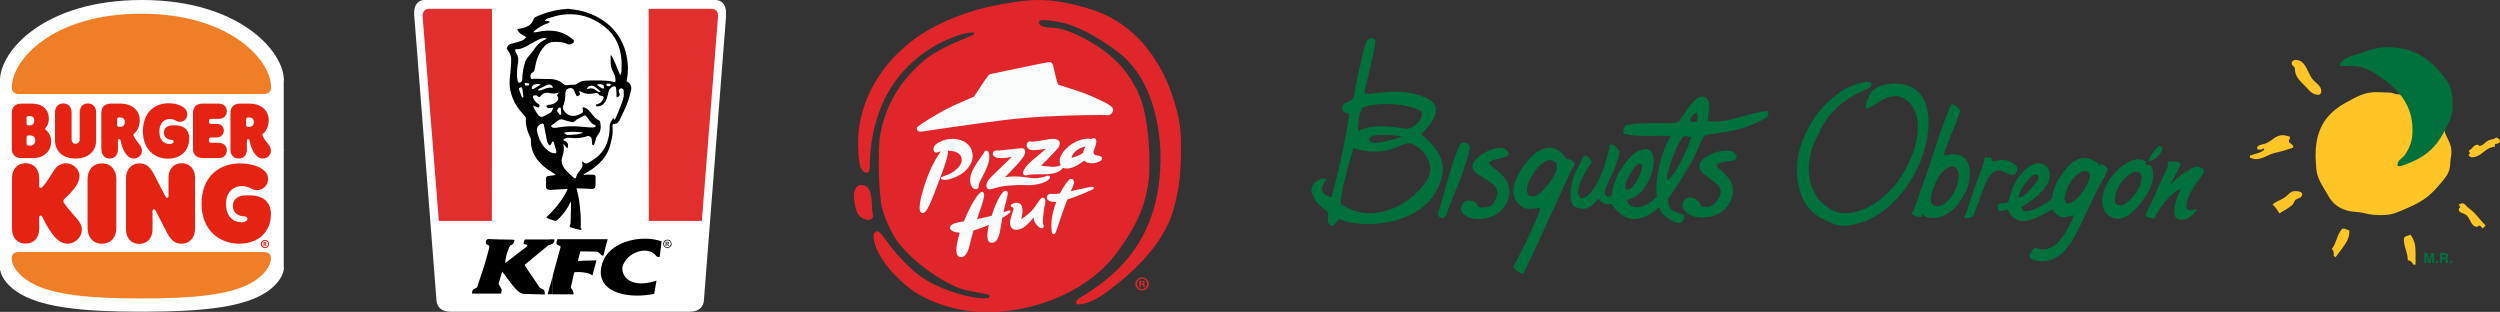 <svg width="978" height="122" viewBox="0 0 978 122" fill="none" xmlns="http://www.w3.org/2000/svg">
<rect x="0" y="0" width="978" height="122" fill="#333333" stroke="none"/>
<g clip-path="url(#clip0_416_798)">
<path d="M111 104.325V59.122C111 58.998 111.062 58.937 111.062 58.814C111.062 58.629 111.062 58.444 111 58.321V31.963C111 31.778 111.062 31.593 111.062 31.408C111.062 20.077 93.562 0 55.531 0C17.129 0 0 20.077 0 31.408V42.37V58.013V105.803H0.124C0.618 108.759 3.401 112.454 8.41 115.226C17.686 120.46 33.578 121.938 55.531 121.938C77.484 121.938 93.376 120.46 102.652 115.226C107.661 112.454 110.382 108.698 110.938 105.803H111V105.434C111 105.249 111.062 105.003 111.062 104.818C111 104.695 111 104.51 111 104.325Z" fill="white"/>
<path d="M103.023 66.45C101.044 64.972 98.014 63.925 93.809 63.925C86.203 63.925 78.844 68.667 78.844 79.753C78.844 90.345 86.203 95.334 93.5 95.334C101.168 95.334 105.991 90.653 105.991 83.756C105.991 79.383 103.27 76.427 97.767 76.427H96.159C93.314 76.427 91.088 77.782 91.088 80.676C91.088 83.325 93.5 84.618 95.293 84.618C96.159 84.618 96.777 84.864 96.777 85.542C96.777 86.404 95.726 86.958 94.613 86.958C90.964 86.958 88.429 84.433 88.429 79.814C88.429 74.641 91.83 72.793 94.489 72.793C97.705 72.793 98.261 74.395 100.487 74.395C103.085 74.395 104.878 72.301 104.878 70.145C104.878 68.483 104.136 67.251 103.023 66.45Z" fill="#E42313"/>
<path d="M59.674 82.709V89.73C59.674 92.87 57.881 95.395 54.48 95.395C51.078 95.395 49.285 92.87 49.285 89.73V69.714C49.285 66.512 51.202 63.925 54.603 63.925C56.644 63.925 58.437 64.726 60.169 68.052L64.683 76.797C64.93 77.228 65.116 77.412 65.363 77.412C65.734 77.412 65.92 77.166 65.92 76.55V69.53C65.92 66.389 67.713 63.864 71.114 63.864C74.453 63.864 76.309 66.389 76.309 69.53V89.545C76.309 92.747 74.392 95.334 70.99 95.334C69.012 95.334 67.156 94.533 65.425 91.207L60.911 82.463C60.663 82.031 60.478 81.847 60.231 81.847C59.859 81.847 59.674 82.093 59.674 82.709Z" fill="#E42313"/>
<path d="M15.336 89.606V84.987C15.336 84.618 15.521 84.31 15.893 84.31C16.387 84.31 16.573 84.803 16.696 85.111C17.438 86.897 19.603 90.715 21.643 92.932C23.004 94.41 24.674 95.334 26.467 95.334C29.497 95.334 32.032 92.686 32.032 89.914C32.032 88.19 31.29 86.897 29.868 85.295C28.075 83.325 25.91 80.738 25.106 79.506C24.797 79.075 24.797 78.767 24.797 78.644C24.797 78.275 24.983 78.028 25.354 77.659C26.281 76.797 28.508 74.703 29.744 72.794C30.672 71.316 31.105 70.022 31.105 68.914C31.105 66.081 28.508 63.864 25.725 63.864C23.931 63.864 22.262 64.849 21.087 66.697C19.541 69.16 17.748 71.993 16.573 73.163C16.264 73.471 16.14 73.533 15.893 73.533C15.521 73.533 15.336 73.286 15.336 72.855V69.591C15.336 66.389 13.419 63.864 10.018 63.864C6.555 63.864 4.7 66.45 4.7 69.591V89.545C4.7 92.747 6.555 95.272 10.018 95.272C13.419 95.334 15.336 92.747 15.336 89.606Z" fill="#E42313"/>
<path d="M103.27 98.598C105.187 98.598 105.991 99.521 105.991 101.123C105.991 103.894 103.394 107.774 98.323 110.668C89.851 115.41 75.381 116.765 55.283 116.765C35.186 116.765 20.716 115.41 12.244 110.668C7.173 107.835 4.576 103.956 4.576 101.123C4.576 99.521 5.442 98.598 7.297 98.598H103.27Z" fill="#F07E26"/>
<path d="M103.27 36.766H7.359C5.442 36.766 4.638 35.781 4.638 34.056C4.638 23.71 20.283 5.358 55.345 5.358C90.037 5.358 106.053 23.649 106.053 34.056C106.053 35.781 105.187 36.766 103.27 36.766Z" fill="#F07E26"/>
<path d="M97.086 49.638C96.53 49.638 96.282 49.33 96.282 48.899V46.682C96.282 46.251 96.53 45.943 97.086 45.943H97.519C98.88 45.943 99.313 46.928 99.313 47.728C99.313 48.529 98.88 49.638 97.519 49.638H97.086ZM71.98 42.124C70.62 41.139 68.703 40.4 65.858 40.4C60.787 40.4 55.902 43.725 55.902 51.362C55.902 58.691 60.787 62.078 65.672 62.078C70.805 62.078 74.021 58.814 74.021 54.133C74.021 51.116 72.227 49.022 68.579 49.022H67.528C65.611 49.022 64.126 49.946 64.126 51.978C64.126 53.764 65.734 54.688 66.909 54.688C67.528 54.688 67.899 54.872 67.899 55.365C67.899 55.919 67.218 56.35 66.415 56.35C64.003 56.35 62.333 54.626 62.333 51.424C62.333 47.852 64.621 46.558 66.353 46.558C68.517 46.558 68.888 47.667 70.372 47.667C72.104 47.667 73.279 46.251 73.279 44.772C73.217 43.541 72.722 42.679 71.98 42.124ZM84.781 53.764H82.554C81.998 53.764 81.751 54.072 81.751 54.503V55.119C81.751 55.55 81.998 55.858 82.554 55.858H85.461C87.254 55.858 88.738 56.905 88.738 58.814C88.738 60.785 87.316 61.831 85.461 61.831H79.339C76.742 61.831 75.505 60.353 75.505 58.321V44.033C75.505 42.001 76.742 40.523 79.339 40.523H85.461C87.254 40.523 88.738 41.57 88.738 43.479C88.738 45.45 87.316 46.497 85.461 46.497H82.554C81.998 46.497 81.751 46.805 81.751 47.236V47.728C81.751 48.16 81.998 48.468 82.554 48.468H84.781C86.326 48.468 87.563 49.391 87.563 51.054C87.563 52.717 86.326 53.764 84.781 53.764ZM90.16 58.506C90.16 60.477 91.274 62.016 93.376 62.016C95.479 62.016 96.592 60.477 96.592 58.506V55.057C96.592 54.626 96.777 54.441 97.086 54.441C97.457 54.441 97.581 54.688 97.643 55.057C97.952 56.72 98.694 58.937 99.622 60.107C100.735 61.585 101.786 62.016 102.837 62.016C104.507 62.016 105.991 60.661 105.991 59.06C105.991 57.952 105.558 57.151 104.94 56.412C103.827 54.996 103.147 54.133 102.714 52.963C102.59 52.717 102.652 52.471 102.961 52.224C103.95 51.424 105.125 49.699 105.125 46.989C105.125 42.863 101.724 40.523 97.581 40.523H93.995C91.397 40.523 90.16 42.001 90.16 44.033V58.506ZM39.7 58.506C39.7 60.477 40.813 62.016 42.916 62.016C45.018 62.016 46.132 60.477 46.132 58.506V55.057C46.132 54.626 46.317 54.441 46.626 54.441C46.997 54.441 47.121 54.688 47.183 55.057C47.492 56.72 48.234 58.937 49.162 60.107C50.275 61.585 51.326 62.016 52.377 62.016C54.047 62.016 55.531 60.661 55.531 59.06C55.531 57.952 55.098 57.151 54.48 56.412C53.552 55.18 52.686 54.133 52.254 52.963C52.13 52.717 52.192 52.471 52.501 52.224C53.49 51.424 54.665 49.699 54.665 46.989C54.665 42.863 51.264 40.523 47.121 40.523H43.472C40.875 40.523 39.639 42.001 39.639 44.033V58.506H39.7ZM46.626 49.638C46.07 49.638 45.822 49.33 45.822 48.899V46.682C45.822 46.251 46.07 45.943 46.626 45.943H47.059C48.419 45.943 48.852 46.928 48.852 47.728C48.852 48.529 48.419 49.638 47.059 49.638H46.626ZM11.193 52.963H11.749C13.295 52.963 13.79 54.01 13.79 54.934C13.79 55.796 13.357 56.966 11.749 56.966H11.193C10.636 56.966 10.389 56.658 10.389 56.227V53.702C10.389 53.271 10.636 52.963 11.193 52.963ZM11.193 49.083C10.636 49.083 10.389 48.776 10.389 48.344V46.127C10.389 45.696 10.636 45.388 11.193 45.388H11.626C13.048 45.388 13.419 46.374 13.419 47.174C13.419 47.975 12.986 49.083 11.626 49.083H11.193ZM8.472 61.831H13.048C17.377 61.831 20.036 58.937 20.036 55.365C20.036 52.471 18.304 51.177 17.933 50.808C17.748 50.685 17.624 50.561 17.624 50.438C17.624 50.254 17.748 50.192 17.871 50.007C18.49 49.268 19.108 48.16 19.108 46.497C19.108 42.617 16.449 40.523 12.368 40.523H8.472C5.875 40.523 4.638 42.001 4.638 44.033V58.321C4.638 60.353 5.875 61.831 8.472 61.831ZM29.559 62.016C24.303 62.016 21.52 58.875 21.52 54.934V43.972C21.52 42.001 22.633 40.462 24.735 40.462C26.838 40.462 28.013 42.001 28.013 43.972V54.565C28.013 55.365 28.384 56.227 29.559 56.227C30.734 56.227 31.167 55.303 31.167 54.565V43.972C31.167 42.001 32.28 40.462 34.382 40.462C36.485 40.462 37.598 42.001 37.598 43.972V54.872C37.66 58.875 34.815 62.016 29.559 62.016Z" fill="#E42313"/>
<path d="M45.513 70.022C45.513 66.635 43.534 63.925 39.886 63.925C36.237 63.925 34.258 66.635 34.258 70.022V89.237C34.258 92.624 36.237 95.334 39.886 95.334C43.534 95.334 45.513 92.624 45.513 89.237V70.022Z" fill="#E42313"/>
<path d="M105.249 95.457C105.249 96.381 104.569 97.058 103.641 97.058C102.714 97.058 102.033 96.381 102.033 95.457C102.033 94.533 102.714 93.856 103.641 93.856C104.569 93.856 105.249 94.533 105.249 95.457ZM104.878 95.457C104.878 94.779 104.383 94.225 103.703 94.225C103.023 94.225 102.528 94.779 102.528 95.457C102.528 96.134 103.023 96.689 103.703 96.689C104.321 96.689 104.878 96.134 104.878 95.457ZM104.26 96.134C104.321 96.196 104.26 96.257 104.198 96.257H104.074C104.012 96.257 103.95 96.257 103.889 96.196C103.827 96.011 103.703 95.826 103.641 95.642H103.456V96.196C103.456 96.257 103.394 96.319 103.332 96.319H103.208C103.147 96.319 103.085 96.257 103.085 96.196V94.779C103.085 94.718 103.147 94.656 103.208 94.656H103.703C104.012 94.656 104.26 94.841 104.26 95.149C104.26 95.395 104.136 95.519 104.012 95.58C104.012 95.765 104.136 95.95 104.26 96.134ZM103.456 95.334H103.703C103.827 95.334 103.95 95.272 103.95 95.149C103.95 95.026 103.889 94.964 103.703 94.964H103.456V95.334Z" fill="#E42313"/>
</g>
<g clip-path="url(#clip1_416_798)">
<path d="M279.679 2.89995e-05H227.093H218.907H166.321C166.321 2.89995e-05 161.545 -0.51 162.057 6.117L170.755 117.526C170.755 117.526 170.698 121.943 176.326 121.943H219.93H226.184H269.788C275.359 121.943 275.359 117.526 275.359 117.526L284.057 6.117C284.455 -0.453 279.679 2.89995e-05 279.679 2.89995e-05Z" fill="white"/>
<path d="M192.415 86.431H171.665L165.354 6.74C165.013 3.512 167.628 3.455 167.628 3.455H192.472" fill="#E12F2E"/>
<path d="M253.813 86.431H274.563L280.873 6.74C281.214 3.512 278.599 3.455 278.599 3.455H253.756" fill="#E12F2E"/>
<path fill-rule="evenodd" clip-rule="evenodd" d="M227.321 89.886C227.15 89.886 226.923 89.886 226.752 89.886C226.752 89.886 226.752 89.886 226.695 89.886C225.558 89.659 224.478 89.32 223.398 88.98C223.284 88.923 223.171 88.866 223.057 88.81C222.886 88.697 222.829 88.527 222.886 88.357C222.886 88.243 222.943 88.13 223 88.073C223.057 87.903 223.171 87.734 223.171 87.507C223.227 87.281 223.227 87.054 223.227 86.827C223.227 86.034 223.284 85.242 223.284 84.449C223.341 82.806 223.341 81.107 223.398 79.464C223.398 79.294 223.341 79.124 223.284 78.955C223.171 79.068 223.057 79.181 223 79.351C222.488 80.597 221.806 81.673 221.01 82.749C220.157 83.882 219.248 84.902 218.225 85.921C218.168 85.978 218.111 86.034 218.054 86.091C217.713 86.374 217.315 86.488 216.86 86.318C216.292 86.148 215.723 85.921 215.098 85.751C214.586 85.581 214.188 85.411 213.79 85.072C213.733 85.072 213.733 85.015 213.677 85.015C217.144 81.843 220.044 78.275 222.034 74.084C222.034 74.027 221.977 74.027 221.977 74.027C221.92 73.914 221.863 73.857 221.692 73.914C221.408 73.97 221.181 73.97 220.897 73.97C220.499 74.027 220.044 74.027 219.589 74.027C218.736 74.084 217.827 74.14 216.974 74.197C216.462 74.254 215.951 74.254 215.382 74.31C214.927 74.31 214.529 74.254 214.131 74.027C213.904 73.914 213.733 73.687 213.62 73.461C213.563 73.234 213.563 73.064 213.563 72.838C213.563 72.215 213.62 71.535 213.62 70.912C213.62 70.515 213.62 70.176 213.62 69.779C213.62 69.269 213.904 68.93 214.416 68.873C214.814 68.816 215.212 68.76 215.61 68.703C216.178 68.646 216.747 68.59 217.315 68.476C217.315 68.476 217.372 68.476 217.372 68.42C217.088 68.193 216.86 67.91 216.519 67.74C215.496 67.117 214.472 66.494 213.563 65.758C212.312 64.795 211.175 63.775 210.209 62.473C208.503 60.207 207.594 57.715 207.707 54.883C207.707 54.43 207.651 54.033 207.423 53.694C206.968 52.731 206.57 51.768 206.229 50.748C205.945 49.842 205.774 48.879 205.718 47.916C205.661 47.407 205.718 46.84 205.718 46.331C205.718 46.161 205.661 45.991 205.604 45.821C205.49 45.651 205.377 45.538 205.263 45.368C204.467 44.518 203.728 43.612 202.989 42.706C201.681 40.893 200.601 38.911 199.976 36.702C199.692 35.796 199.521 34.89 199.407 33.927C199.294 32.964 199.35 31.944 199.407 30.982C199.464 30.019 199.578 29.113 199.692 28.206C199.748 27.243 199.862 26.224 199.919 25.261C199.976 24.695 199.976 24.128 199.976 23.562C199.976 22.882 199.919 22.259 199.692 21.579C199.464 20.9 199.123 20.277 198.668 19.71C198.498 19.541 198.384 19.371 198.327 19.087C198.327 19.031 198.27 19.031 198.27 19.031C198.27 18.974 198.27 18.861 198.27 18.804C198.27 18.748 198.327 18.691 198.327 18.691C198.384 18.578 198.384 18.464 198.441 18.351C198.725 17.841 199.066 17.502 199.578 17.275C199.976 17.105 200.431 16.992 200.829 16.878C201.966 16.652 203.103 16.312 204.183 15.916C204.41 15.802 204.637 15.689 204.865 15.519C205.206 15.236 205.49 14.953 205.774 14.67C205.831 14.613 205.831 14.613 205.888 14.556C205.774 14.443 205.661 14.386 205.547 14.33C205.149 14.103 204.751 13.877 204.353 13.65C203.955 13.424 203.557 13.14 203.216 12.8C202.818 12.404 202.534 12.008 202.363 11.441C202.363 11.384 202.363 11.384 202.307 11.328C202.648 11.271 202.932 11.271 203.216 11.215C204.069 11.158 204.922 10.931 205.718 10.592C207.253 9.969 208.333 8.949 208.788 7.363C208.844 7.193 208.958 7.023 209.129 6.91C209.299 6.797 209.413 6.683 209.583 6.627C209.868 6.514 210.152 6.4 210.436 6.23C213.108 5.098 215.894 4.248 218.793 3.795C219.646 3.682 220.555 3.568 221.408 3.568C221.579 3.568 221.806 3.512 221.977 3.455C222.204 3.455 222.431 3.455 222.659 3.455C222.716 3.455 222.716 3.512 222.773 3.512C223.568 3.625 224.364 3.738 225.16 3.852C225.786 3.965 226.468 4.021 227.093 4.191C228.571 4.531 229.993 4.984 231.357 5.551C233.062 6.287 234.711 7.137 236.246 8.213C238.122 9.515 239.771 11.101 241.135 12.914C242.5 14.67 243.523 16.652 244.262 18.748C244.83 20.277 245.171 21.806 245.399 23.392C245.513 24.241 245.569 25.035 245.626 25.884C245.683 26.79 245.626 27.697 245.569 28.603C245.513 29.452 245.399 30.302 245.228 31.151C245.171 31.378 245.171 31.605 245.115 31.774C245.342 31.888 245.513 32.001 245.683 32.114C246.308 32.511 246.706 33.134 246.877 33.813C246.877 33.927 246.934 34.04 246.934 34.097C246.934 34.38 246.934 34.72 246.934 35.003C246.934 35.003 246.934 35.059 246.877 35.059C246.82 35.343 246.82 35.626 246.706 35.909C246.252 37.948 245.626 39.987 244.774 41.913C244.034 43.669 243.182 45.311 242.386 47.01C242.272 47.237 242.158 47.463 241.988 47.633C241.647 48.087 241.249 48.313 240.737 48.426C240.567 48.483 240.339 48.483 240.169 48.483C239.884 48.483 239.714 48.653 239.657 48.879C239.657 48.993 239.6 49.106 239.6 49.219C239.6 49.389 239.6 49.616 239.657 49.786C239.657 50.465 239.657 51.202 239.657 51.881C239.6 52.618 239.543 53.354 239.373 54.033C239.145 55.28 238.804 56.526 238.406 57.772C237.781 59.641 236.815 61.283 235.507 62.756C234.256 64.172 232.835 65.361 231.243 66.437C230.618 66.834 229.993 67.23 229.367 67.57C229.026 67.797 228.685 68.023 228.344 68.193C228.344 68.193 228.287 68.193 228.287 68.25C228.344 68.306 228.344 68.363 228.344 68.42C228.401 68.42 228.458 68.42 228.514 68.42C228.912 68.363 229.31 68.306 229.765 68.306C229.993 68.306 230.163 68.306 230.39 68.306C230.959 68.306 231.471 68.306 232.039 68.363C232.608 68.363 232.949 68.646 233.006 69.213C233.006 69.326 233.006 69.496 233.006 69.666C233.006 70.572 233.006 71.478 232.949 72.328C232.949 72.385 232.949 72.441 232.949 72.498C232.949 72.724 232.892 73.007 232.835 73.234C232.721 73.517 232.551 73.687 232.21 73.8C231.925 73.914 231.641 73.914 231.357 73.914C230.618 73.857 229.936 73.857 229.197 73.8C228.116 73.744 227.036 73.744 225.956 73.687C225.786 73.687 225.615 73.687 225.501 73.744C225.558 73.97 225.615 74.14 225.672 74.31C226.013 75.5 226.297 76.746 226.468 77.935C226.638 79.068 226.809 80.257 226.923 81.447C227.036 82.466 227.093 83.486 227.15 84.505C227.207 85.298 227.207 86.148 227.207 86.941C227.207 87.677 227.207 88.413 227.15 89.15C227.605 89.489 227.548 89.716 227.321 89.886ZM208.844 12.687C209.185 12.631 209.527 12.631 209.868 12.574C210.607 12.461 211.289 12.291 212.028 12.178C213.165 12.008 214.302 11.951 215.439 12.008C216.519 12.064 217.599 12.178 218.623 12.461C220.499 12.97 222.147 13.82 223.682 15.066C223.91 15.236 224.137 15.406 224.308 15.632C224.592 15.916 224.649 16.255 224.364 16.595C224.308 16.652 224.251 16.765 224.137 16.822C223.853 17.048 223.512 17.218 223.171 17.332C222.716 17.445 222.318 17.445 221.92 17.218C220.953 16.765 219.93 16.539 218.907 16.425C218.281 16.369 217.599 16.369 216.974 16.369C216.519 16.425 216.064 16.425 215.61 16.539C214.643 16.765 213.79 17.218 213.108 17.955C212.369 18.748 211.744 19.597 211.232 20.56C210.322 22.203 209.754 23.958 209.413 25.827C209.356 26.224 209.299 26.62 209.185 27.017C209.072 27.697 208.731 28.206 208.048 28.546C207.878 28.603 207.764 28.773 207.707 28.942C207.537 29.339 207.48 29.735 207.537 30.189C207.537 30.302 207.594 30.472 207.651 30.585C207.764 30.812 207.935 30.925 208.162 30.868C208.276 30.868 208.333 30.868 208.446 30.868C208.617 30.868 208.788 30.812 208.958 30.812C210.095 30.812 211.175 30.868 212.312 30.868C213.392 30.868 214.416 30.925 215.496 30.925C216.121 30.925 216.69 31.038 217.315 31.208C218.509 31.491 219.589 32.058 220.499 32.907C220.897 33.304 221.408 33.417 221.92 33.304C222.318 33.247 222.716 33.191 223.114 33.191C223.227 33.191 223.398 33.191 223.512 33.191C223.91 33.191 224.308 33.134 224.762 33.134C225.047 33.134 225.331 33.02 225.558 32.851C225.956 32.567 226.354 32.341 226.752 32.114C227.548 31.774 228.458 31.548 229.31 31.548C229.879 31.491 230.447 31.491 231.016 31.491C232.494 31.491 233.972 31.435 235.45 31.491C236.075 31.548 236.758 31.548 237.383 31.605C238.349 31.661 239.259 31.831 240.169 32.058C240.282 32.058 240.339 32.058 240.453 32.058C240.623 32.058 240.737 31.944 240.794 31.774C240.794 31.661 240.851 31.548 240.794 31.491C240.794 31.208 240.737 30.982 240.737 30.698C240.623 29.735 240.282 28.886 239.828 28.036C239.202 27.017 238.918 25.884 238.918 24.695C238.918 23.902 238.918 23.109 238.861 22.316C238.861 22.089 238.918 21.863 238.918 21.636C239.032 21.636 239.089 21.636 239.145 21.636C239.202 21.693 239.202 21.749 239.259 21.806C239.828 22.882 240.339 23.958 240.794 25.035C241.363 26.394 241.931 27.81 242.5 29.169C242.5 29.226 242.556 29.282 242.613 29.396C242.67 29.226 242.784 29.113 242.841 28.999C243.011 28.659 243.125 28.32 243.125 27.98C243.125 27.753 243.125 27.47 243.125 27.243C243.125 26.28 243.182 25.261 243.182 24.298C243.125 22.939 242.954 21.636 242.67 20.333C242.386 18.974 241.931 17.671 241.306 16.369C240.169 13.99 238.52 12.008 236.417 10.365C234.995 9.232 233.46 8.326 231.812 7.533C229.083 6.23 226.184 5.607 223.114 5.551C222.204 5.551 221.294 5.607 220.385 5.721C219.305 5.834 218.225 6.06 217.201 6.344C216.235 6.627 215.325 6.91 214.359 7.193C213.904 7.307 213.563 7.646 213.165 7.93C213.222 8.043 213.222 8.099 213.279 8.156C213.506 8.156 213.733 8.156 213.904 8.156C214.359 8.156 214.7 8.269 215.098 8.496C215.041 8.609 214.927 8.666 214.87 8.779C214.757 8.949 214.586 9.006 214.416 9.062C214.075 9.176 213.79 9.289 213.449 9.402C212.085 9.969 210.834 10.705 209.64 11.611C209.299 11.838 209.072 12.121 208.731 12.404C208.788 12.517 208.788 12.574 208.844 12.687ZM240.396 46.897C240.567 46.614 240.794 46.331 240.908 46.047C241.476 44.745 242.045 43.442 242.556 42.083C242.954 41.063 243.409 40.044 243.693 38.968C243.864 38.345 244.034 37.778 244.034 37.155C244.034 36.589 243.978 35.966 243.978 35.399C243.978 35.343 243.921 35.229 243.921 35.173C243.75 34.89 243.58 34.72 243.295 34.606C243.239 34.55 243.125 34.55 243.011 34.55C242.727 34.606 242.5 34.72 242.272 34.946C242.102 35.116 242.045 35.286 242.045 35.513C242.102 35.739 242.158 35.909 242.215 36.136C242.272 36.306 242.329 36.419 242.386 36.589C242.5 37.042 242.386 37.382 242.045 37.722C241.817 37.892 241.59 38.005 241.306 38.118C241.306 38.118 241.306 38.061 241.249 38.061C241.249 37.835 241.192 37.665 241.192 37.438C241.135 36.929 241.135 36.419 241.135 35.909C241.078 35.456 241.078 34.946 241.021 34.493C241.021 34.267 240.851 34.04 240.68 33.87C240.567 33.757 240.396 33.7 240.226 33.757C240.055 33.813 239.884 33.813 239.771 33.87C239.145 34.153 238.691 34.606 238.349 35.173C238.293 35.286 238.236 35.456 238.179 35.569C238.122 35.796 238.065 35.966 238.008 36.192C237.781 37.042 237.61 37.892 237.269 38.741C236.985 39.477 236.644 40.1 236.075 40.667C235.45 41.233 234.711 41.573 233.858 41.63C233.46 41.686 233.233 41.516 233.119 41.176V41.12C233.062 41.007 233.062 40.95 233.176 40.893C233.233 40.837 233.29 40.837 233.347 40.837C233.46 40.78 233.574 40.78 233.631 40.78C234.256 40.61 234.768 40.327 235.223 39.874C235.678 39.421 235.962 38.854 236.132 38.231C236.132 38.175 236.132 38.175 236.132 38.118C236.132 37.948 236.075 37.835 235.962 37.722C235.791 37.608 235.564 37.552 235.336 37.495C235.109 37.438 234.882 37.382 234.654 37.325C234.541 37.268 234.427 37.212 234.37 37.099C234.313 36.985 234.256 36.872 234.143 36.815C233.858 36.475 233.517 36.306 233.062 36.362C232.949 36.362 232.835 36.362 232.721 36.419C232.153 36.532 231.641 36.645 231.073 36.702C230.561 36.759 229.993 36.759 229.481 36.645C228.685 36.532 227.946 36.249 227.264 35.852C227.036 35.739 226.809 35.683 226.525 35.626C226.582 35.909 226.638 36.136 226.809 36.419C226.979 36.702 226.923 36.929 226.695 37.155C226.582 37.268 226.411 37.382 226.24 37.495C226.184 37.552 226.07 37.552 225.956 37.608C225.786 37.665 225.672 37.608 225.558 37.495C225.501 37.438 225.445 37.325 225.388 37.212C225.103 36.702 224.876 36.136 224.649 35.569C224.592 35.399 224.535 35.23 224.421 35.116C224.137 34.72 223.796 34.437 223.284 34.437C223.114 34.437 222.943 34.437 222.829 34.493C222.204 34.606 221.692 34.89 221.408 35.513C221.294 35.796 221.238 36.079 221.181 36.362C221.124 36.815 221.124 37.325 221.124 37.778C221.067 38.458 221.01 39.081 220.84 39.704C220.726 40.27 220.555 40.837 220.328 41.403C220.101 41.969 220.157 42.479 220.442 42.989C220.555 43.215 220.726 43.442 220.897 43.669C221.92 44.915 223.227 45.481 224.876 45.311C225.899 45.198 226.809 44.745 227.662 44.178C228.003 43.952 228.116 43.669 228.06 43.272C228.003 43.046 227.946 42.819 227.946 42.593C227.946 42.479 227.889 42.423 227.889 42.309C227.889 42.083 228.003 41.913 228.23 41.969C228.344 41.969 228.401 41.969 228.514 42.026C228.685 42.083 228.912 42.139 229.083 42.253C229.424 42.423 229.765 42.593 230.049 42.876C230.39 43.272 230.788 43.669 231.13 44.065C231.527 44.518 231.869 45.028 232.267 45.481C232.778 46.104 233.347 46.614 234.086 46.954C234.256 47.01 234.37 47.124 234.484 47.237C234.654 47.35 234.711 47.52 234.768 47.69C234.882 48.313 234.995 48.993 234.995 49.616C234.995 50.126 234.938 50.579 234.825 51.032C234.654 51.655 234.37 52.164 233.972 52.674C233.46 53.354 233.062 54.09 232.949 54.94C232.835 55.45 232.664 55.959 232.437 56.469C232.38 56.526 232.38 56.582 232.323 56.639C232.21 56.696 232.039 56.809 231.925 56.865C231.698 56.639 231.698 56.526 231.641 56.299C231.584 55.846 231.584 55.336 231.527 54.883C231.527 54.713 231.527 54.543 231.471 54.373C231.3 53.467 230.39 53.014 229.595 53.297C229.367 53.354 229.14 53.467 228.912 53.524C227.889 53.807 226.923 53.977 225.842 54.033C224.933 54.09 223.966 54.033 223.057 53.92C222.716 53.864 222.375 53.864 222.09 53.864C221.408 53.92 220.84 54.26 220.385 54.657C220.328 54.713 220.328 54.713 220.271 54.77C220.555 54.94 220.84 55.11 221.124 55.223C221.977 55.619 222.375 56.412 222.204 57.319C222.147 57.545 222.09 57.828 221.92 58.055C221.465 57.545 221.067 57.035 220.669 56.526C220.555 56.526 220.442 56.582 220.328 56.582C220.328 56.639 220.385 56.696 220.385 56.752C220.442 57.035 220.499 57.375 220.555 57.658C220.612 58.395 220.555 59.131 220.385 59.867C220.214 60.49 220.044 61.17 219.873 61.793C219.816 62.133 219.703 62.416 219.703 62.756C219.703 63.379 219.816 64.002 220.101 64.625C220.499 65.588 221.124 66.381 221.863 67.117C222.659 67.967 223.568 68.76 224.421 69.496C224.535 69.609 224.649 69.666 224.762 69.722C224.99 69.836 225.16 69.779 225.274 69.553C225.331 69.439 225.388 69.269 225.445 69.1C225.558 68.646 225.729 68.193 226.013 67.853C226.24 67.514 226.468 67.23 226.695 66.891C226.923 66.551 227.207 66.211 227.434 65.871C227.832 65.248 228.003 64.568 227.775 63.775C227.719 63.549 227.832 63.322 227.832 63.096C227.946 63.152 228.003 63.209 228.06 63.266C228.173 63.379 228.287 63.436 228.344 63.549C228.856 64.002 229.31 64.115 229.936 63.775C230.106 63.662 230.277 63.605 230.447 63.492C231.641 62.869 232.778 62.076 233.801 61.227C234.882 60.264 235.848 59.188 236.53 57.885C237.724 55.789 238.293 53.467 238.463 51.088C238.52 50.465 238.463 49.842 238.52 49.219C238.52 48.993 238.577 48.766 238.634 48.54C238.747 48.143 238.918 47.747 239.145 47.407C239.373 47.01 239.657 46.614 239.828 46.217C239.828 46.217 239.828 46.217 239.884 46.217C239.998 46.387 240.169 46.501 240.339 46.67C240.226 46.84 240.339 46.84 240.396 46.897ZM208.617 41.233C208.617 41.233 208.617 41.29 208.617 41.233C208.617 41.516 208.674 41.8 208.731 42.083C208.731 42.139 208.788 42.196 208.788 42.196C209.185 42.876 209.64 43.612 210.038 44.292C210.266 44.632 210.493 44.915 210.72 45.198C211.118 45.651 211.687 45.821 212.312 45.651C212.54 45.594 212.767 45.481 212.994 45.368C213.449 45.141 213.847 44.858 214.302 44.632C214.7 44.405 215.041 44.178 215.439 44.008C215.609 43.895 215.78 43.725 215.894 43.499C216.064 43.046 216.235 42.593 216.462 42.139V42.083C216.405 42.083 216.405 42.083 216.405 42.083C216.064 42.139 215.666 42.196 215.325 42.253C215.098 42.253 214.814 42.309 214.586 42.309C214.359 42.309 214.131 42.196 214.018 42.026C213.904 41.856 213.79 41.63 213.677 41.46C213.79 41.403 213.904 41.29 214.018 41.233C214.245 41.063 214.529 41.007 214.87 40.95C215.553 40.95 216.235 40.78 216.86 40.44C217.599 40.1 218.054 39.534 218.338 38.798C218.395 38.684 218.395 38.571 218.395 38.458C218.395 38.231 218.338 38.061 218.225 37.892C218.168 37.835 218.168 37.778 218.111 37.722C217.883 37.495 217.883 37.268 218.111 36.985C218.225 36.815 218.338 36.645 218.509 36.532C218.566 36.475 218.566 36.362 218.509 36.306C218.509 36.249 218.452 36.249 218.452 36.192C218.281 36.249 218.111 36.306 217.997 36.362C217.258 36.645 216.462 36.645 215.723 36.532C215.325 36.475 214.927 36.362 214.473 36.306C214.018 36.249 213.563 36.306 213.108 36.419C212.483 36.589 212.028 36.985 211.63 37.438C211.516 37.552 211.459 37.665 211.346 37.722C211.118 37.948 210.834 38.005 210.55 37.835C210.379 37.722 210.209 37.608 210.095 37.495C210.038 37.438 209.981 37.382 209.925 37.325C209.868 37.268 209.811 37.268 209.754 37.268C209.413 37.268 209.015 37.325 208.674 37.438C208.56 37.495 208.503 37.552 208.503 37.608C208.446 37.835 208.446 38.061 208.56 38.288C208.958 39.251 209.583 40.044 210.493 40.61C210.607 40.667 210.72 40.78 210.834 40.837C211.062 40.95 211.118 41.176 211.062 41.403C211.005 41.686 210.891 41.913 210.55 42.026C210.493 42.026 210.436 42.026 210.322 42.026C210.209 42.026 210.095 41.969 209.981 41.913C209.811 41.8 209.583 41.743 209.413 41.63C209.129 41.516 208.844 41.403 208.617 41.233ZM213.961 15.123C213.677 15.009 213.222 14.896 212.938 14.896C212.312 14.896 211.687 15.009 211.118 15.293C209.583 16.029 208.105 16.822 206.684 17.671C206.002 18.068 205.32 18.464 204.524 18.748C203.785 19.031 203.046 19.257 202.25 19.257C202.136 19.257 202.022 19.257 201.966 19.257C201.624 19.314 201.511 19.484 201.568 19.824C201.568 19.88 201.624 19.994 201.624 20.05C201.738 20.39 201.909 20.673 202.079 20.956C202.42 21.523 202.591 22.146 202.705 22.769C202.761 23.392 202.705 24.015 202.648 24.581C202.534 25.261 202.477 25.997 202.363 26.677C202.25 27.527 202.25 28.32 202.25 29.169C202.25 29.962 202.307 30.698 202.477 31.491C202.534 31.718 202.591 31.888 202.648 32.058C202.818 32.341 203.046 32.454 203.33 32.341C203.5 32.284 203.671 32.171 203.785 32.114C203.955 32.001 204.069 31.888 204.126 31.718C204.183 31.548 204.24 31.321 204.296 31.095C204.296 30.642 204.353 30.189 204.353 29.735C204.41 28.999 204.524 28.263 204.637 27.527C204.808 26.394 205.092 25.261 205.49 24.128C205.661 23.619 205.888 23.165 206.229 22.712C206.684 22.146 207.139 21.579 207.651 21.013C207.992 20.617 208.333 20.22 208.617 19.824C209.015 19.144 209.47 18.521 209.981 17.955C210.891 16.878 212.028 16.029 213.279 15.463C213.506 15.406 213.677 15.236 213.961 15.123ZM215.553 49.276C215.78 49.672 216.007 49.899 216.349 49.956C216.519 50.012 216.69 50.012 216.86 50.012C217.486 50.012 218.168 49.899 218.793 49.786C219.589 49.672 220.385 49.559 221.181 49.502C221.863 49.446 222.545 49.446 223.284 49.389C224.364 49.389 225.445 49.389 226.525 49.502C226.979 49.502 227.434 49.559 227.889 49.616C228.401 49.672 228.912 49.729 229.481 49.729C229.936 49.786 230.39 49.786 230.788 49.842C231.414 49.899 231.982 49.899 232.551 49.786C232.778 49.729 232.892 49.616 233.006 49.446C233.062 49.333 233.062 49.219 232.949 49.106C232.835 48.993 232.721 48.879 232.551 48.823C232.494 48.766 232.38 48.766 232.323 48.709C231.698 48.426 231.186 47.973 230.788 47.407C230.447 46.954 230.106 46.501 229.765 45.991C229.651 45.821 229.481 45.651 229.31 45.481C229.14 45.255 228.856 45.141 228.571 45.198C228.401 45.198 228.23 45.311 228.06 45.424C227.775 45.651 227.491 45.764 227.15 45.934C226.695 46.161 226.24 46.387 225.786 46.67C225.558 46.784 225.388 46.954 225.217 47.124C225.047 47.294 224.933 47.407 224.762 47.52C224.421 47.747 224.08 47.86 223.682 47.747C223 47.577 222.318 47.463 221.636 47.237C221.238 47.124 220.84 46.954 220.442 46.84C219.987 46.67 219.475 46.614 219.02 46.784C218.679 46.897 218.395 47.067 218.111 47.294C217.599 47.747 217.031 48.143 216.462 48.54C216.235 48.709 216.007 48.823 215.78 48.993C215.837 49.049 215.723 49.163 215.553 49.276ZM216.121 55.336C216.121 55.336 216.064 55.336 216.121 55.336C215.951 55.619 215.78 55.903 215.666 56.186C215.609 56.299 215.553 56.469 215.439 56.582C215.212 56.979 214.984 56.979 214.757 56.639C214.586 56.469 214.472 56.242 214.359 56.016C214.188 55.733 214.018 55.393 213.961 55.053C213.62 53.184 213.279 51.315 212.881 49.446C212.824 49.219 212.767 48.936 212.71 48.709C212.596 48.37 212.369 48.256 212.028 48.37C211.516 48.483 211.062 48.766 210.664 49.163C210.152 49.786 209.925 50.465 210.095 51.258C210.152 51.711 210.266 52.221 210.436 52.674C210.834 54.147 211.403 55.506 212.312 56.752C212.938 57.658 213.733 58.451 214.643 59.131C215.268 59.584 216.007 59.867 216.803 59.981C216.917 59.981 217.031 59.981 217.201 59.981C217.486 59.924 217.656 59.754 217.656 59.471C217.656 59.301 217.599 59.188 217.599 59.018C217.486 58.621 217.372 58.168 217.258 57.772C217.031 57.035 216.803 56.356 216.633 55.619C216.405 55.393 216.349 55.28 216.121 55.336ZM227.946 51.825C225.501 51.541 223.114 51.428 220.726 51.825C220.783 51.995 220.84 52.108 220.953 52.221C221.294 52.618 221.749 52.788 222.261 52.788C222.659 52.788 223.114 52.788 223.512 52.731C224.023 52.731 224.478 52.674 224.99 52.618C225.331 52.561 225.729 52.561 226.07 52.504C226.582 52.391 227.036 52.278 227.548 52.164C227.662 52.108 227.832 52.108 227.946 52.051C227.946 51.995 227.946 51.938 227.946 51.825ZM210.55 35.399C210.664 35.399 210.834 35.343 210.948 35.399C211.403 35.399 211.801 35.286 212.255 35.116C212.824 34.833 213.392 34.606 214.018 34.437C214.757 34.267 215.439 34.21 216.178 34.38C216.235 34.38 216.235 34.38 216.292 34.38V34.323C216.064 33.36 215.212 32.794 214.188 33.191C214.018 33.247 213.79 33.36 213.62 33.417C212.653 33.87 211.687 34.38 210.72 34.833C210.55 35.003 210.493 35.116 210.55 35.399ZM229.538 34.776C229.879 34.776 230.163 34.72 230.447 34.663C230.845 34.55 231.3 34.55 231.698 34.606C232.21 34.663 232.608 34.89 233.006 35.23C233.347 35.513 233.745 35.739 234.143 35.909C234.427 36.022 234.711 36.022 234.995 35.966C234.938 35.909 234.938 35.852 234.882 35.796C234.711 35.626 234.597 35.513 234.427 35.343C234.086 35.059 233.745 34.72 233.347 34.437C233.119 34.267 232.949 34.097 232.721 33.927C231.869 33.36 230.845 33.36 230.049 33.983C229.879 34.21 229.708 34.437 229.538 34.776ZM203.898 34.153C203.557 34.153 203.33 34.267 203.159 34.437C202.989 34.606 202.932 34.776 203.046 35.003C203.387 35.966 203.785 36.929 204.126 37.892C204.183 38.061 204.353 38.118 204.524 38.175C204.581 38.175 204.637 38.175 204.637 38.118C204.694 38.061 204.751 37.948 204.751 37.835C204.637 36.815 204.524 35.852 204.353 34.833C204.353 34.663 204.24 34.493 204.183 34.323C204.126 34.21 204.012 34.153 203.898 34.153ZM211.459 33.077C211.403 33.077 211.403 33.02 211.403 33.02C211.346 33.02 211.232 32.964 211.175 32.964C210.493 32.794 209.811 32.851 209.185 33.02C208.958 33.077 208.731 33.191 208.56 33.36C208.333 33.587 208.162 33.813 208.048 34.04C207.992 34.097 207.992 34.21 207.992 34.267C207.935 34.606 208.219 34.89 208.503 34.833C208.56 34.833 208.674 34.776 208.731 34.776C209.697 34.267 210.55 33.7 211.459 33.134C211.403 33.077 211.459 33.077 211.459 33.077ZM219.305 42.026C219.134 42.026 219.02 42.083 218.85 42.083C218.566 42.083 218.395 42.253 218.281 42.479C218.281 42.536 218.225 42.593 218.225 42.593C218.111 42.819 218.054 43.046 217.94 43.272C217.883 43.329 217.94 43.385 217.94 43.442C217.997 43.555 218.054 43.669 218.168 43.782C218.395 44.065 218.566 44.405 218.793 44.688C218.85 44.801 218.964 44.858 219.077 44.858C219.134 44.858 219.191 44.858 219.305 44.858C219.475 44.858 219.532 44.801 219.532 44.632C219.532 44.518 219.532 44.462 219.532 44.348C219.532 43.895 219.475 43.499 219.475 43.102C219.418 42.706 219.362 42.366 219.305 42.026ZM236.303 34.606C236.303 34.38 236.246 34.153 236.246 33.927C236.246 33.53 236.019 33.247 235.678 33.134C235.109 32.851 234.541 32.851 233.972 32.964C233.858 32.964 233.688 33.02 233.574 33.134C233.631 33.191 233.631 33.304 233.745 33.304C234.256 33.7 234.768 34.153 235.336 34.493C235.45 34.55 235.564 34.606 235.621 34.606C235.791 34.55 236.019 34.606 236.303 34.606ZM205.206 32.398C205.263 32.681 205.32 32.964 205.377 33.247C205.433 33.417 205.433 33.474 205.661 33.474C205.774 33.474 205.831 33.474 205.945 33.474C206.172 33.474 206.457 33.417 206.684 33.417C207.082 33.36 206.968 33.36 207.025 33.077C207.025 32.964 207.082 32.851 207.025 32.681C206.457 32.567 205.831 32.454 205.206 32.398ZM237.326 32.737C237.326 32.907 237.269 33.02 237.269 33.191C237.269 33.474 237.383 33.644 237.667 33.7C237.724 33.7 237.781 33.7 237.781 33.7C237.952 33.7 238.122 33.7 238.293 33.7C238.349 33.7 238.463 33.7 238.52 33.644C238.691 33.53 238.861 33.36 238.918 33.134C238.918 33.077 238.918 33.077 238.918 33.02C238.804 32.851 238.691 32.737 238.52 32.737C238.179 32.681 237.781 32.737 237.326 32.737Z" fill="black"/>
<path fill-rule="evenodd" clip-rule="evenodd" d="M261.487 96.739C261.487 96.683 261.658 96.683 261.715 96.569C262.056 96.456 262.113 96.23 262.226 96.003C262.34 95.833 262.454 95.55 262.454 95.38C262.454 95.153 262.397 94.87 262.226 94.644C262.113 94.417 261.942 94.304 261.715 94.134C261.658 94.134 261.487 94.134 261.487 94.021V93.794C261.658 93.794 261.715 93.907 261.942 93.907C262.113 94.077 262.34 94.191 262.397 94.53C262.624 94.87 262.738 95.04 262.738 95.38C262.738 95.72 262.624 95.89 262.568 96.173C262.34 96.399 262.113 96.626 261.942 96.796C261.715 96.796 261.601 96.966 261.487 96.966V96.739ZM261.487 96.23V96.343H261.828L261.658 95.946C261.487 95.946 261.487 95.833 261.487 95.72V96.23ZM261.487 95.436L261.658 95.323C261.715 95.323 261.715 95.097 261.715 95.04C261.715 94.927 261.715 94.927 261.658 94.814C261.658 94.7 261.487 94.7 261.487 94.587V95.436ZM261.089 97.079C261.26 97.079 261.317 97.079 261.544 96.966V96.739H261.089V97.079ZM261.487 94.077V93.851C261.317 93.737 261.203 93.737 261.033 93.737V94.077H261.487ZM261.487 94.587H261.033V94.814H261.26C261.26 94.814 261.26 94.927 261.374 94.927V95.04C261.374 95.097 261.374 95.21 261.26 95.21C261.26 95.323 261.146 95.323 261.033 95.323V95.606C261.203 95.776 261.203 95.89 261.26 96.06L261.431 96.23V95.72C261.374 95.72 261.374 95.55 261.374 95.55C261.26 95.55 261.26 95.493 261.146 95.493C261.26 95.493 261.374 95.493 261.431 95.38V94.587H261.487ZM260.691 96.966V96.739H261.089V97.079C261.033 97.079 260.862 97.079 260.691 96.966ZM260.691 95.493V95.323H261.033H261.089V95.606C261.033 95.606 260.919 95.55 260.805 95.55H260.691V95.493ZM260.691 94.814V94.587H261.033H261.089V94.814H261.033H260.691ZM260.691 94.077V93.851C260.862 93.737 261.033 93.737 261.089 93.737V94.077H260.691ZM260.691 93.851C260.578 93.851 260.407 93.964 260.294 93.964C260.066 94.134 259.839 94.247 259.668 94.587C259.554 94.927 259.441 95.097 259.441 95.436C259.441 95.776 259.554 95.946 259.668 96.23C259.896 96.456 260.066 96.683 260.294 96.853C260.407 96.853 260.578 97.022 260.691 97.022V96.796C260.578 96.739 260.464 96.739 260.407 96.626C260.18 96.513 260.066 96.286 259.952 96.06C259.782 95.89 259.782 95.606 259.782 95.436C259.782 95.21 259.782 94.927 259.952 94.7C260.123 94.474 260.237 94.36 260.407 94.191C260.521 94.191 260.578 94.191 260.691 94.077V93.851ZM260.691 94.587H260.407V96.343H260.691V95.493V95.323V94.814V94.587ZM236.985 111.635V100.138C241.249 93.907 251.709 91.925 258.815 94.417L258.076 100.477C257.792 100.591 257.053 100.591 256.769 100.194C253.813 95.946 245.285 98.325 243.466 104.442C243.068 108.69 247.445 112.938 256.826 109.766L255.916 114.977C247.957 116.506 240.453 115.373 236.985 111.635ZM236.985 96.173L237.724 93.567H236.985V96.173ZM236.985 93.567H236.36V98.778L236.985 96.23V93.567ZM236.985 100.081C236.758 100.477 236.587 100.817 236.36 101.214V110.786C236.587 111.125 236.814 111.465 236.985 111.635V100.081ZM235.734 109.71V102.743C235.848 102.177 236.189 101.667 236.36 101.27V110.842C236.189 110.502 235.848 110.106 235.734 109.71ZM235.734 99.911V93.567H236.36V98.778L236.075 99.968H235.734V99.911ZM235.734 93.567H218.054C216.746 96.513 219.305 95.606 219.305 96.626L216.178 108.067V115.147H224.364C224.364 113.788 224.023 113.618 223.284 112.485L224.649 106.538C226.297 106.255 230.39 106.481 231.755 107.784L233.347 101.837L226.07 102.063L227.036 98.325L233.404 98.438C234.654 98.665 234.882 99.798 235.734 100.024V93.567ZM235.734 102.686C235.621 102.856 235.507 103.083 235.507 103.423C234.768 105.858 234.882 107.897 235.734 109.71V102.686ZM216.235 95.323V93.624H216.86C216.974 94.36 216.746 94.927 216.235 95.323ZM216.235 93.624V95.323C216.007 95.436 215.78 95.493 215.609 95.606V93.624H216.235ZM216.235 108.01V115.09H215.609V110.333L216.235 108.01ZM214.87 115.09H215.609V110.333L214.87 112.711V115.09ZM214.87 95.89C215.155 95.776 215.382 95.776 215.609 95.606V93.624H214.87V95.89ZM214.87 93.624V95.833H214.643L205.206 103.649C207.594 107.444 208.617 108.633 211.005 112.372C212.142 113.334 213.279 112.881 213.108 115.203L204.865 114.977C202.136 114.864 198.611 108.803 196.451 106.255L195.03 111.012L196.28 113.278L196.053 114.864H184.683V114.75V114.241C184.911 112.655 186.389 113.051 186.673 112.258C188.435 107.048 190.084 102.346 191.335 97.079C191.619 96.116 191.221 95.833 190.198 95.493C189.856 94.757 190.084 93.737 190.937 93.511C193.95 93.624 196.963 93.737 200.033 93.737L201.283 93.851C201.113 94.814 200.885 95.606 199.748 95.946C199.18 96.173 197.645 100.534 197.645 102.913L206.002 96.513C206.457 96.003 206.457 95.663 204.979 95.493C204.694 95.097 204.865 94.417 205.376 93.681H214.87V93.624ZM214.87 112.711V115.09H214.245L214.87 112.711Z" fill="black"/>
</g>
<g clip-path="url(#clip2_416_798)">
<path d="M426.981 3.709C457.304 13.353 461.531 49.097 461.531 49.097C462.336 53.75 462.268 68.519 460.524 75.871C459.317 80.929 458.243 94.282 436.642 111.412C432.482 114.716 427.585 118.493 422.554 119.032C421.95 119.1 421.279 119.167 421.011 118.695C420.675 118.223 421.614 117.009 421.883 116.874C434.964 108.984 453.145 95.631 453.95 64.136C453.95 64.136 455.761 34.529 437.648 20.569C431.811 16.051 423.426 10.993 416.851 9.172C415.912 8.902 406.788 6.879 406.52 8.43C406.185 10.655 409.874 10.79 411.753 10.858C416.113 10.993 421.48 13.69 422.688 14.297C438.319 22.053 442.478 31.225 443.82 33.45C449.858 43.229 449.656 61.91 449.656 64.608C449.858 81.535 441.069 93.068 437.111 98.598C430.403 107.972 415.308 119.909 390.688 122C384.918 122.472 372.306 122.337 359.761 115.391C355.736 113.165 347.686 106.623 343.728 99.003C342.587 96.777 340.306 91.045 342.99 90.505C344.6 90.168 346.948 95.159 351.308 99.879C355.266 104.196 359.292 108.242 365.195 111.142C373.044 115.054 382.436 117.212 386.394 116.605C387.266 116.47 387.333 115.391 386.528 115.188C384.113 114.581 379.35 114.177 375.392 112.761C369.22 110.535 357.883 103.319 351.375 94.821C348.96 91.652 345.271 84.301 344.6 78.905C343.392 69.464 343.795 56.11 344.197 53.48C346.746 38.374 354.73 29.606 360.902 24.144C366.939 18.748 378.076 14.972 380.893 13.555C381.363 13.286 381.094 12.746 380.759 12.679C380.222 12.611 379.619 12.679 379.015 12.814C378.612 12.948 378.143 13.016 377.673 13.083C376.331 13.286 340.642 21.513 340.239 65.417C340.172 69.396 336.818 67.103 336.415 64.675C335.275 57.999 335.409 51.862 336.952 45.455C339.702 33.72 346.948 24.346 354.059 18.209C364.524 9.104 379.149 3.911 391.292 1.753C401.623 -0.068 410.076 -1.686 426.981 3.709ZM339.3 85.987C341.178 86.324 341.648 84.773 341.514 84.031C341.178 82.547 341.111 81.131 341.044 79.108C340.91 77.287 340.776 75.061 339.568 73.578C338.964 72.836 338.092 72.364 337.153 72.364C332.725 72.296 334.201 79.445 334.872 81.873C335.141 82.952 335.61 83.963 336.482 84.705C337.153 85.38 338.227 85.784 339.3 85.987Z" fill="#E0262B"/>
<path d="M427.786 37.969C427.182 37.699 426.646 37.497 426.243 37.295C424.7 36.553 420.809 35.339 417.723 34.327C415.979 33.788 414.235 33.181 413.899 33.046C413.564 32.506 412.826 29.202 412.424 27.583C412.222 26.774 412.088 26.099 412.021 25.83C411.753 24.818 411.417 24.211 410.411 24.279H410.344C410.008 24.279 405.447 25.223 397.933 26.774C392.902 27.853 387.669 28.932 387.333 28.999C386.931 29.067 386.663 29.269 383.375 34.26C382.369 35.743 381.161 37.632 380.96 37.834C380.826 37.901 380.155 38.171 379.417 38.508C377.338 39.385 373.447 41.004 370.092 42.757C366.403 44.713 359.359 48.894 358.822 49.839C358.621 50.176 358.621 50.58 358.822 50.918C359.09 51.322 359.627 51.592 360.298 51.525C360.432 51.525 360.566 51.525 360.767 51.457C361.505 51.322 383.845 47.95 396.658 46.534C399.878 46.197 403.904 45.859 408.667 45.59C420.407 44.983 432.281 44.915 432.952 45.05C433.623 45.185 434.361 44.915 434.83 44.376C435.233 43.971 435.434 43.364 435.434 42.825C435.434 41.611 432.952 40.329 427.786 37.969Z" fill="#FBFCFC"/>
<path d="M386.998 61.033C386.931 59.887 386.73 59.347 386.394 59.078C386.193 58.943 385.992 58.943 385.723 58.943H385.656C385.12 59.078 384.918 59.617 384.784 59.955C384.717 60.022 384.717 60.157 384.382 60.561C380.289 66.159 379.753 68.047 379.551 69.801C379.35 71.217 379.82 72.836 380.625 73.578C381.027 73.915 381.497 74.05 381.966 73.982C382.302 73.915 382.637 73.712 382.771 73.443C382.906 73.173 382.906 72.903 382.839 72.633C382.973 71.757 383.644 70.475 384.382 68.992C385.656 66.564 387.199 63.529 386.998 61.033Z" fill="#FBFCFC"/>
<path d="M386.528 57.459H386.595C387.669 57.257 388.608 56.043 389.078 55.369C390.084 54.02 391.224 52.199 391.761 51.322C391.895 51.12 392.164 50.648 392.231 50.445C392.365 50.108 392.298 49.839 392.164 49.704C391.962 49.501 391.694 49.434 391.157 49.569C389.883 49.839 387.266 51.12 385.723 53.345C384.985 54.357 384.65 55.436 384.784 56.245C384.918 57.055 385.589 57.594 386.528 57.459Z" fill="#E0262B"/>
<path d="M409.874 68.722C409.606 68.722 409.405 68.857 409.405 68.857C408.466 69.261 406.721 69.531 405.916 69.666C404.575 69.801 403.233 69.666 401.623 69.396C399.677 69.126 397.463 68.857 394.646 69.126C394.176 69.194 393.707 69.261 393.17 69.329C394.042 68.452 396.457 65.957 397.799 64.473C398.738 63.461 400.415 61.573 400.818 60.359C401.019 59.887 401.22 59.01 400.818 58.471C400.549 58.066 400.013 57.931 399.275 57.999C399.141 57.999 390.956 58.876 390.956 58.876C390.688 58.876 390.352 58.876 390.151 58.876C390.084 58.876 390.084 58.876 390.017 58.876C389.145 58.808 388.541 59.213 388.407 59.82C388.273 60.359 388.541 61.034 389.145 61.371C389.681 61.708 390.621 61.91 391.962 61.843C392.432 61.843 392.902 61.775 393.371 61.775C394.512 61.641 395.384 61.438 395.92 61.303C394.78 62.45 391.493 65.552 389.48 67.508C389.346 67.643 389.212 67.778 389.078 67.912C388.004 68.924 386.797 70.071 386.193 71.284C385.723 72.296 385.723 73.24 386.327 73.712C386.663 74.05 386.998 74.117 387.468 74.05C387.803 73.982 388.206 73.915 388.809 73.712C389.883 73.375 391.493 72.903 394.176 72.633C396.323 72.431 398.805 72.296 401.623 72.431C402.629 72.431 403.635 72.431 404.507 72.296C406.788 72.026 408.734 71.419 409.941 70.475L410.009 70.408C410.344 70.138 411.015 69.599 410.746 68.992C410.545 68.857 410.277 68.722 409.874 68.722Z" fill="#FBFCFC"/>
<path d="M379.954 63.664C379.954 63.596 381.967 59.213 378.21 56.111C376.331 54.559 373.648 54.02 370.763 54.492C369.22 54.762 367.677 55.369 366.671 56.043C365.531 56.785 365.262 57.594 365.195 58.134C365.128 58.741 365.396 59.28 365.531 59.415C365.665 59.55 366 59.752 366.738 59.617C367.074 59.55 367.543 59.415 368.08 59.213C367.074 60.562 363.988 65.013 361.572 72.768C359.828 78.366 359.359 81.67 360.097 82.884C360.298 83.154 360.499 83.289 360.835 83.356C360.902 83.356 361.036 83.356 361.103 83.356C362.646 83.087 364.189 79.04 366.336 73.443C366.671 72.633 366.939 71.824 367.275 70.947C370.83 61.776 371.032 59.55 370.83 58.943C371.904 58.943 375.728 59.078 376.197 62.045C376.6 64.473 373.983 66.766 371.434 68.047C370.763 68.385 370.092 68.587 369.556 68.789C369.019 68.992 368.617 69.126 368.348 69.261C368.013 69.464 368.08 69.734 368.08 69.801C368.214 70.273 369.22 70.543 370.763 70.273H370.897C371.971 69.936 377.539 68.722 379.954 63.664Z" fill="#FBFCFC"/>
<path d="M408.935 79.108C409.002 78.433 408.868 77.894 408.6 77.624C408.466 77.489 408.264 77.354 408.063 77.354C407.996 77.354 407.862 77.354 407.795 77.354C407.124 77.489 406.721 78.163 406.051 79.175C405.447 80.119 404.642 81.401 403.3 82.749C401.757 84.233 400.08 85.447 399.476 85.717C399.946 84.301 400.08 82.615 399.946 81.671C399.879 80.726 399.543 80.119 399.007 79.715C398.403 79.243 397.665 79.243 397.128 79.377C396.457 79.512 395.853 79.85 395.585 80.052C395.451 80.187 395.384 80.389 395.384 80.524C395.451 80.726 395.585 80.929 395.988 81.064C396.659 81.333 396.524 81.671 396.39 82.142C396.39 82.21 396.323 82.345 396.323 82.412C396.189 82.817 396.055 83.222 395.921 83.694C395.384 85.312 394.78 86.998 395.317 88.415C395.719 89.561 396.86 90.1 398.269 89.831C398.537 89.763 398.805 89.696 399.141 89.629C400.751 89.022 402.495 87.47 404.373 85.043C404.44 87.268 405.849 88.347 406.386 88.819C406.789 89.156 407.325 89.359 407.728 89.291C407.996 89.224 408.13 89.089 408.264 88.887C408.331 88.684 408.399 88.347 408.13 87.808C407.728 86.998 408.197 83.491 408.533 81.198C408.801 80.254 408.935 79.512 408.935 79.108Z" fill="#FBFCFC"/>
<path d="M427.786 73.24C427.451 72.903 426.713 73.038 424.164 73.645C423.426 73.78 422.554 73.982 421.547 74.185C421.279 74.252 420.742 74.387 420.071 74.522C419.736 74.589 419.333 74.724 418.864 74.792L418.998 74.522C419.468 73.578 419.937 72.566 420.071 71.959C420.273 71.285 420.138 70.678 419.803 70.341C419.535 70.071 419.199 69.936 418.864 70.003C418.528 70.071 418.193 70.273 417.925 70.61C417.522 71.082 416.113 72.836 414.637 75.668C414.101 75.736 412.558 76.005 411.551 75.871C411.35 75.871 411.015 75.803 410.679 75.871C410.21 75.938 409.807 76.275 409.606 76.747C409.472 77.017 409.472 77.354 409.606 77.692C409.74 78.096 410.076 78.433 410.545 78.636C411.216 78.905 412.155 79.04 413.229 79.04C411.619 83.087 411.015 86.863 411.417 90.303C411.484 90.977 411.686 91.382 411.887 91.517C412.021 91.584 412.155 91.652 412.289 91.584C412.625 91.517 413.027 91.045 413.229 90.303C413.43 89.696 415.778 82.547 417.522 78.096C421.078 76.815 423.962 75.736 426.243 74.657L426.377 74.589C427.048 74.32 427.652 73.982 427.786 73.847C427.92 73.713 427.988 73.578 427.988 73.443C427.92 73.443 427.853 73.308 427.786 73.24Z" fill="#FBFCFC"/>
<path d="M395.25 82.615C395.25 82.547 395.115 82.345 394.914 82.345C394.713 82.277 394.579 82.277 394.176 82.48C394.042 82.547 393.908 82.547 393.774 82.615C393.505 82.749 393.103 82.884 392.566 83.087C392.902 81.401 393.237 79.984 393.572 78.905C394.109 76.612 394.444 75.398 394.042 74.926C393.908 74.724 393.707 74.657 393.438 74.589C393.371 74.589 393.304 74.589 393.237 74.589C391.761 74.859 389.413 79.715 387.937 84.435C387.803 84.435 387.736 84.503 387.602 84.503C385.992 84.907 384.18 85.312 382.235 85.717C382.637 84.368 383.107 83.087 383.644 81.535V81.468C384.18 79.984 385.12 77.287 384.985 76.005C384.851 75.196 384.449 75.061 384.247 75.061C384.18 75.061 384.18 75.061 384.113 75.061C382.436 75.331 379.283 81.198 377.069 86.594L376.801 86.661L376.264 86.728C375.057 86.931 373.983 87.133 373.312 87.403C372.239 87.808 371.635 88.414 371.635 89.021C371.635 89.561 372.038 90.168 372.843 90.505C373.514 90.842 374.386 90.977 375.459 91.045C374.654 93.675 373.514 98.058 374.52 99.812C374.788 100.217 375.124 100.486 375.526 100.554C375.795 100.621 376.063 100.621 376.331 100.554C378.143 100.217 378.948 97.586 379.417 95.563C379.82 93.81 380.289 92.056 380.826 90.168C382.704 89.628 384.784 88.886 386.864 87.942C386.26 90.505 385.656 94.484 387.468 94.889C387.803 95.024 388.138 95.024 388.407 94.956C389.145 94.821 389.816 94.282 390.285 93.338C390.956 92.124 391.224 90.37 391.493 88.819C391.694 87.605 391.895 86.391 392.096 85.245C393.438 84.503 394.377 83.761 394.914 83.289C395.182 83.154 395.384 82.817 395.25 82.615Z" fill="#FBFCFC"/>
<path d="M428.927 60.764C428.524 60.764 428.256 60.562 428.055 60.359C427.585 59.82 427.786 59.145 428.256 57.931C428.457 57.392 428.591 56.852 428.793 56.11C428.994 55.301 428.86 54.762 428.658 54.492C428.457 54.155 428.122 54.02 427.921 54.02C427.518 54.02 427.115 54.289 426.914 54.357C426.243 54.222 425.572 54.222 424.902 54.289C421.346 54.559 417.187 57.19 415.375 60.292C414.503 61.775 414.302 63.192 414.839 64.338C414.906 64.406 414.906 64.54 414.973 64.608C414.906 64.608 414.839 64.675 414.839 64.675C414.302 64.945 413.631 65.147 412.826 65.215C411.619 65.35 410.21 65.147 409.002 65.013C408.399 64.945 407.795 64.878 407.258 64.81C408.264 63.866 411.35 60.764 412.558 59.415C413.095 58.808 414.034 57.797 414.168 57.527C414.705 56.583 414.772 55.773 414.302 55.166C413.967 54.694 413.095 54.155 411.149 54.357C410.814 54.357 410.545 54.424 410.21 54.492C407.124 55.031 405.044 55.369 404.172 55.436C403.77 55.504 403.635 55.436 403.367 55.369C403.233 55.301 403.032 55.301 402.897 55.301H402.83C402.428 55.369 402.092 55.571 401.891 55.908C401.623 56.313 401.556 56.92 401.757 57.459C402.092 58.336 403.166 58.741 403.971 58.741C404.373 58.741 404.977 58.741 405.648 58.673C406.99 58.538 408.466 58.336 409.204 58.201C408.466 58.876 407.526 59.685 406.52 60.494C404.91 61.843 403.166 63.192 401.958 64.54C400.617 66.024 399.946 67.441 400.348 68.182C400.549 68.519 401.019 68.722 401.489 68.587C402.16 68.385 402.83 68.317 403.702 68.25C404.776 68.182 405.916 68.182 406.99 68.182C408.063 68.182 409.136 68.182 410.21 68.115C411.552 67.98 412.625 67.778 413.564 67.373C414.772 66.834 415.577 66.227 415.711 65.62C415.912 65.687 416.113 65.822 416.382 65.822C416.851 65.889 417.388 65.957 417.925 65.889C420.206 65.687 422.285 64.136 423.56 63.259C423.828 63.057 424.03 62.922 424.231 62.787C424.633 63.529 425.975 63.934 427.585 63.866H427.652C428.457 63.799 430.269 63.327 430.872 62.652C431.006 62.45 431.074 62.315 431.074 62.113C431.141 61.438 430.738 60.966 428.927 60.764ZM424.633 57.257C423.895 58.876 423.761 59.213 423.694 59.82C423.023 60.292 420.541 61.573 419.535 61.641C419.266 61.641 419.199 61.641 419.199 61.573C419.199 61.506 419.199 61.438 419.199 61.438C420.273 58.471 423.627 57.527 424.633 57.257Z" fill="#FBFCFC"/>
<path d="M446.369 111.344H446.637C446.973 111.344 447.107 111.479 447.174 111.749C447.241 112.019 447.308 112.289 447.375 112.356H447.979C447.912 112.289 447.845 112.086 447.778 111.749C447.711 111.412 447.577 111.209 447.308 111.142C447.577 111.075 447.845 110.805 447.845 110.535C447.845 110.333 447.711 110.13 447.577 109.996C447.375 109.861 447.174 109.793 446.705 109.793C446.302 109.793 445.967 109.861 445.698 109.861V112.423H446.302V111.344H446.369ZM446.369 110.198C446.436 110.198 446.57 110.13 446.705 110.13C447.107 110.13 447.241 110.265 447.241 110.535C447.241 110.805 446.973 110.94 446.637 110.94H446.369V110.198Z" fill="#E0262B"/>
<path d="M446.772 113.637C448.248 113.637 449.388 112.491 449.388 111.074C449.388 109.658 448.248 108.512 446.772 108.512C445.296 108.512 444.155 109.658 444.155 111.074C444.155 112.491 445.296 113.637 446.772 113.637ZM446.772 108.984C447.912 108.984 448.717 109.928 448.717 111.007C448.717 112.154 447.912 113.098 446.772 113.098C445.631 113.098 444.759 112.221 444.759 111.007C444.759 109.928 445.631 108.984 446.772 108.984Z" fill="#E0262B"/>
</g>
<g clip-path="url(#clip3_416_798)">
<path d="M845.067 60.148C845.531 59.427 846.524 57.92 845.398 57.199C844.736 56.806 843.743 57.724 843.346 58.313C843.346 58.313 842.221 59.1 840.367 62.966C842.088 63.228 844.273 61.328 845.067 60.148Z" fill="#00703C"/>
<path d="M859.367 82.034L858.903 81.707C857.712 82.427 856.719 82.427 856.123 82.165C854.137 81.117 856.322 76.595 856.322 76.53L857.646 74.105C861.551 67.749 864.2 66.832 860.426 65.39C858.771 64.211 852.416 68.536 848.841 72.467C850.231 69.584 853.541 64.276 853.011 63.818C852.349 63.162 849.304 62.966 847.914 63.359C848.576 64.604 847.517 66.308 847.517 66.308C847.517 66.308 843.677 74.695 843.478 75.088C842.287 78.234 838.844 84.328 839.506 84.59C840.102 84.852 842.022 85.835 842.816 85.442C845.531 79.151 851.886 73.712 853.144 73.974C851.423 77.054 849.238 84 851.621 85.507C853.806 86.883 857.182 85.311 858.639 82.951C859.301 82.231 859.036 83.017 859.367 82.034Z" fill="#00703C"/>
<path d="M777.674 69.781C782.772 62.245 785.949 71.091 788.796 67.553C790.12 65.784 788.663 64.604 787.075 63.556C786.28 63.031 783.566 61.852 780.057 63.163C779.064 63.359 779.197 61.524 778.667 61.59C777.475 61.852 776.549 61.066 776.218 61.917C776.549 63.359 773.768 69.584 772.179 74.171C771.252 76.858 769.134 84.328 768.34 84.983C768.803 85.9 771.451 85.18 772.047 84.262L776.615 72.074L777.674 69.781Z" fill="#00703C"/>
<path d="M748.281 34.331C743.051 31.316 734.18 32.627 731.796 36.427C730.605 38.328 728.95 42.587 730.34 42.456C732.591 42.194 739.012 35.379 744.441 38.328C753.18 42.718 751.723 57.855 742.653 70.698C734.511 81.838 721.932 86.49 715.18 81.248C707.5 76.464 704.455 64.08 711.737 51.826C717.166 38.59 731.068 35.051 731.598 34.134C732.127 33.282 732.525 32.758 731.598 32.168C730.406 31.447 725.309 33.151 723.323 34.068C717.894 36.558 711.473 42.521 707.964 49.14C704.985 54.578 702.734 60.017 702.999 67.684C703.33 77.12 707.434 82.624 712.267 85.245C717.364 87.801 719.483 88.784 723.323 88.194C730.803 87.08 739.476 82.755 746.89 71.484C755.166 59.1 758.078 39.966 748.281 34.331Z" fill="#00703C"/>
<path d="M795.879 96.712L794.158 99.268C793.562 100.12 794.158 101.037 794.82 101.365C799.719 103.527 805.876 101.365 809.054 96.319C812.562 92.387 818.123 78.037 822.228 71.091C823.353 69.256 824.81 66.373 824.545 66.046C823.419 64.604 821.698 63.359 821.301 64.931C820.639 63.49 819.513 62.966 818.123 62.376C813.688 60.476 809.583 63.49 806.074 68.929C804.817 70.894 803.493 72.795 802.764 77.513C801.242 79.478 793.629 83.672 791.51 82.362C791.047 82.1 790.517 80.92 791.047 80.789C792.238 80.461 798.196 76.202 800.249 72.991L801.109 71.615C802.036 70.174 802.632 66.242 799.852 64.538C796.674 62.572 792.768 65.325 790.517 68.339C787.472 71.157 785.618 78.954 785.618 78.954C784.493 80.265 781.911 78.692 781.58 80.265C781.381 81.051 781.514 81.575 781.845 82.296C782.441 83.476 785.155 81.182 785.817 82.624C786.28 83.672 785.883 83.934 788.73 85.769C793.165 88.521 801.308 82.493 802.897 81.969C806.273 86.949 809.451 84.197 811.106 84.262C811.635 84.262 808.855 90.356 806.538 92.977C801.639 100.185 795.879 96.712 795.879 96.712ZM789.855 77.12C789.855 75.088 791.245 72.86 793.298 70.436C794.026 69.584 795.747 67.618 797.005 68.404C797.799 68.929 797.402 70.239 796.674 71.353C796.674 71.353 791.378 77.971 789.855 77.12ZM808.193 79.282C807.001 78.43 807.796 74.761 810.245 70.763C812.364 68.077 815.012 66.046 816.932 67.356C818.189 68.208 817.792 69.715 816.005 73.057C813.423 77.382 809.98 80.461 808.193 79.282Z" fill="#00703C"/>
<path d="M826.001 84.983C830.304 87.145 835.336 83.214 839.97 75.809C843.545 69.977 842.485 64.997 840.698 64.407C839.44 64.604 839.308 64.604 839.506 63.162C835.005 60.083 827.59 65.849 824.479 71.484C819.911 79.806 823.684 83.803 826.001 84.983ZM829.907 71.288C831.695 69.191 834.938 65.849 837.255 67.749C838.116 68.47 838.05 71.812 835.865 74.957C833.416 78.561 830.304 81.51 828.12 79.937C826.001 78.496 828.583 72.86 829.907 71.288Z" fill="#00703C"/>
<path d="M767.81 61.262C764.897 59.493 761.124 60.869 760.727 60.803C759.336 60.541 767.347 44.16 766.817 43.177C766.089 41.997 763.838 40.162 763.308 41.014C762.977 41.538 760.727 46.125 754.901 64.407C753.511 68.601 751.458 74.237 751.458 74.237C751.458 74.237 748.612 82.886 748.016 83.345C747.685 84.262 751.194 85.18 751.525 84.852C752.12 84.328 751.657 83.607 752.12 84C754.371 86.162 762.051 86.424 767.148 78.168L768.406 76.071C771.253 71.484 771.65 63.556 767.81 61.262ZM756.49 80.331C754.106 79.02 755.761 74.302 758.079 69.715C759.667 66.635 762.977 64.276 764.963 65.456C766.089 66.177 767.214 69.453 764.699 74.761C762.845 78.627 759.204 81.772 756.49 80.331Z" fill="#00703C"/>
<path d="M671.751 64.342C673.737 62.769 677.908 63.424 678.901 62.376C680.027 61.262 678.967 60.476 678.438 59.689C674.929 57.33 666.786 60.738 665.264 63.424C662.086 69.125 676.121 70.698 672.612 77.054C671.42 78.889 670.03 81.903 665.33 80.658C665.462 79.085 665.264 80.199 664.469 78.823C662.351 76.595 659.703 76.858 658.643 78.692C657.386 80.986 658.842 82.755 661.292 84.131C664.072 85.638 672.612 86.097 676.253 79.937C682.344 69.715 669.898 65.915 671.751 64.342Z" fill="#00703C"/>
<path d="M570.927 56.937C566.69 66.701 564.637 77.906 562.651 82.951C562.056 85.114 564.439 86.424 565.697 84.131C568.278 76.792 573.508 66.111 574.965 57.986C575.296 56.02 571.92 54.709 570.927 56.937Z" fill="#00703C"/>
<path d="M582.71 63.49C584.498 61.786 588.801 62.049 589.728 60.935C590.721 59.69 589.661 59.1 589.066 58.313C585.358 56.282 577.613 60.935 576.355 63.752C573.641 69.715 588.668 69.977 585.292 77.579C584.299 79.479 584.167 81.445 578.804 81.183C578.076 80.789 577.944 80.527 577.878 79.806C575.627 77.513 572.78 78.234 571.919 80.134C570.86 82.493 572.118 84 574.7 85.114C577.613 86.425 586.285 85.966 589.33 79.544C594.362 68.667 580.989 65.194 582.71 63.49Z" fill="#00703C"/>
<path d="M658.71 83.869C655.135 83.083 652.023 82.231 652.619 77.578C655.333 74.236 660.961 64.997 662.682 61.655C663.807 59.296 665.793 54.447 666.521 53.202C668.508 52.023 681.88 52.154 691.215 45.798C692.142 45.339 691.811 43.504 691.082 43.439C683.072 44.225 675.79 48.55 667.978 47.305C668.706 41.735 669.434 39.704 666.985 37.934C663.145 36.689 659.769 43.504 656.856 47.37C656.062 49.14 644.278 47.305 636.466 48.877C634.612 49.533 635.142 52.154 635.142 52.154C640.107 54.054 650.501 52.678 653.612 53.268C648.846 60.672 647.323 73.778 648.25 76.661C645.8 79.937 638.849 83.607 636.466 78.627C635.936 77.775 640.57 78.299 644.212 72.074C647.853 65.849 647.588 59.624 645.006 58.51C637.922 56.675 630.177 71.419 630.574 76.399C629.449 77.054 628.257 77.447 627.86 75.612C627.065 73.581 632.097 67.487 633.553 59.558C633.686 58.313 629.846 55.365 629.713 56.872C628.654 63.359 624.152 76.858 618.856 77.578C615.745 76.53 617.797 70.305 622.564 63.556C622.895 62.704 619.717 59.165 619.121 61.852C618.062 64.538 615.48 68.142 614.95 71.419C614.222 74.302 613.759 80.134 616.341 81.051C619.916 82.362 622.034 81.772 625.278 77.644C626.205 79.347 628.323 80.199 630.375 79.806C638.651 91.994 648.051 81.51 649.044 81.117C649.971 84.983 655.929 87.473 656.988 87.342C657.915 87.211 659.57 85.114 658.71 83.869ZM636.267 74.105C635.208 73.581 636.069 70.96 637.393 68.601C638.717 66.177 640.835 63.359 641.961 64.08C643.219 64.604 641.894 67.88 640.637 70.239C639.313 72.664 637.459 74.63 636.267 74.105ZM663.609 44.291C664.403 44.487 664.138 46.387 663.741 47.632C663.013 48.026 661.093 47.436 661.093 47.436C661.093 46.125 662.88 44.028 663.609 44.291ZM652.421 70.501C651.163 69.715 655.267 57.527 658.379 53.53C658.644 53.006 661.358 53.399 661.689 53.726C657.981 64.145 653.811 69.65 652.421 70.501Z" fill="#00703C"/>
<path d="M615.679 65.194C616.208 64.211 616.407 62.769 612.633 62.048C606.41 52.219 597.275 61.328 593.567 69.06C590.919 74.695 591.846 78.889 595.818 81.117C596.149 81.313 597.01 82.165 602.24 81.313C603.431 81.117 599.261 90.422 591.979 104.575C592.31 105.427 595.421 107.721 596.083 106.738C604.292 90.159 614.487 65.98 615.679 65.194ZM606.94 70.305C604.623 73.45 601.644 77.578 598.665 76.792C597.407 76.464 595.818 73.581 600.386 67.028C604.623 61.852 606.543 61.983 608.661 63.621C609.522 64.276 609.257 67.225 606.94 70.305Z" fill="#00703C"/>
<path d="M555.965 52.416C559.341 49.336 565.498 42.325 558.679 38.655C546.829 32.823 534.317 38.328 533.854 36.165C534.516 31.775 537.693 20.766 538.09 15.983C538.223 14.607 534.979 14.41 534.383 16.704C533.059 20.308 530.411 32.823 529.55 37.934C528.293 40.425 525.38 39.769 525.181 41.735C524.519 44.946 528.491 43.701 527.763 45.47C527.101 49.926 524.519 64.211 520.878 77.185C514.324 75.547 518.296 71.157 518.76 70.436C518.892 68.47 510.815 71.288 513.596 76.399C514.787 80.003 518.362 81.838 519.488 82.952C520.017 84.197 518.826 86.883 520.017 87.67C520.746 88.194 520.812 89.766 523.791 85.638C532.53 89.57 554.111 88.587 561.791 74.892C569.205 61.655 558.812 55.496 555.965 52.416ZM532.993 42.194C536.435 40.228 549.212 39.704 555.965 43.504C557.421 45.536 553.251 50.778 549.941 50.319C542.592 49.336 536.965 48.419 531.205 51.302C531.272 46.65 532 43.242 532.993 42.194ZM548.153 53.596C546.763 53.989 537.759 57.003 536.104 55.43C535.244 54.84 535.31 53.727 536.899 53.268C539.348 52.154 549.543 53.202 548.153 53.596ZM557.885 71.026C549.941 82.231 535.376 87.473 524.453 79.741C524.519 74.957 527.366 65.259 529.418 57.986C544.512 62.442 548.55 54.12 552.92 56.479C558.481 59.559 561.658 65.718 557.885 71.026Z" fill="#00703C"/>
<path d="M897.764 26.926C897.764 30.202 899.949 31.709 902.133 34.068C903.59 35.641 904.715 37.083 906.966 37.083C907.628 37.083 908.091 36.427 908.091 35.772C908.091 33.282 905.774 32.627 904.384 30.595C902.332 27.516 901.802 23.453 898.029 23.453C897.234 23.453 896.506 23.977 896.506 24.763C896.44 25.746 897.764 25.943 897.764 26.926Z" fill="#FFC425"/>
<path d="M954.168 46.191C952.446 44.029 950.725 43.373 948.474 41.669C944.899 38.983 942.516 36.886 938.014 36.886C936.756 36.886 936.094 36.231 934.837 36.231C932.851 36.231 931.791 36.034 929.805 36.034C924.84 36.034 922.06 37.803 917.69 40.162C910.077 44.291 906.37 50.188 905.907 58.772C905.774 61.459 905.907 63.031 906.105 65.718C906.502 70.174 908.488 72.402 910.673 76.333C912.262 79.151 913.983 80.789 917.028 81.969C920.074 83.148 922.126 82.624 925.304 83.476C927.819 84.131 929.408 84.131 932.056 84.131C936.028 84.131 938.213 82.886 941.92 81.313C947.216 79.02 950.195 77.054 953.969 72.664C956.485 69.715 958.537 67.684 958.537 63.818C958.537 62.114 959 61.197 959 59.493C959 56.937 958.14 55.496 957.014 53.202C955.756 50.516 956.021 48.484 954.168 46.191Z" fill="#FFC425"/>
<path d="M880.287 61.786C881.081 61.852 881.544 62.245 882.339 62.245C885.318 62.245 886.774 60.672 889.687 59.886C892.07 59.296 893.527 58.968 895.778 58.182C896.307 57.986 897.102 57.986 897.102 57.396C897.102 56.282 895.381 56.216 895.381 55.102C895.381 54.644 895.844 54.513 895.844 53.989C895.844 53.726 895.645 53.595 895.645 53.333C894.652 53.333 894.123 52.874 893.13 52.874C890.151 52.874 889.025 55.037 886.245 56.151C884.921 56.675 883.001 56.544 883.001 57.986C883.001 58.182 883.199 58.313 883.199 58.51H884.722C884.987 58.379 885.119 58.248 885.384 58.051L885.848 58.51C884.06 60.083 882.405 60.017 880.154 60.869C880.088 61.262 880.154 61.459 880.287 61.786Z" fill="#FFC425"/>
<path d="M976.478 53.792C975.485 54.709 974.359 54.382 973.167 55.102C971.91 55.823 971.38 57.068 969.857 57.068C969.593 57.068 969.593 56.61 969.328 56.61C967.607 56.61 967.209 58.248 965.753 58.969C965.885 59.427 966.216 59.624 966.216 60.017C966.216 60.279 965.753 60.214 965.753 60.476C965.753 61.066 966.349 61.524 966.945 61.524C970.85 61.524 972.108 57.593 976.014 57.396C976.014 56.937 976.014 56.741 976.014 56.347C976.941 56.282 978 56.02 978 55.168C978 54.382 977.206 54.12 976.478 53.792Z" fill="#FFC425"/>
<path d="M893.593 77.382C891.872 78.43 890.548 78.692 889.025 80.003C890.283 81.117 890.813 82.034 891.673 83.476C893.593 82.231 894.983 81.707 896.705 80.2C897.499 79.544 897.367 78.496 898.227 78.037C899.286 77.447 900.61 77.251 900.61 76.071C900.61 74.892 898.955 74.761 897.764 74.761C895.844 74.761 895.182 76.399 893.593 77.382Z" fill="#FFC425"/>
<path d="M965.554 81.248C964.627 80.593 964.296 79.544 963.171 79.544C962.641 79.544 962.377 79.872 961.847 80.003C962.046 80.462 962.178 80.724 962.509 81.117C962.244 81.379 961.847 81.51 961.847 81.903C961.847 83.41 963.833 83.214 964.892 84.197C966.613 85.769 966.613 88.718 969.063 88.718C969.394 88.718 969.526 88.259 969.857 88.259C970.519 88.259 970.718 88.98 971.248 89.373C971.645 88.915 971.91 88.653 972.373 88.259C969.659 85.507 968.599 83.41 965.554 81.248Z" fill="#FFC425"/>
<path d="M940.398 93.501C940.398 96.778 941.92 98.547 941.92 101.823C942.98 101.823 943.642 102.61 944.105 103.527H944.966V98.743C944.966 95.991 944.635 94.091 942.98 91.798C941.92 92.322 940.398 92.322 940.398 93.501Z" fill="#FFC425"/>
<path d="M931.328 30.137C939.007 35.641 943.774 41.473 943.774 50.909C943.774 54.775 942.98 57.199 940.927 60.41C939.868 62.048 937.882 62.573 937.882 64.538C937.882 64.735 938.081 64.8 938.081 64.997H939.14C947.283 62.31 952.38 58.903 956.22 51.367C958.007 47.764 959.464 45.536 959.464 41.538C959.464 39.9 959.397 38.917 959.265 37.345C958.802 33.085 956.882 30.792 954.035 27.581C948.209 21.094 942.251 18.473 933.513 18.473C928.614 18.473 925.966 20.111 921.265 21.487C918.485 22.273 916.035 23.06 915.175 25.812H919.081C924.178 25.812 927.224 27.253 931.328 30.137Z" fill="#00703C"/>
<path d="M951.453 99.596C951.453 99.661 951.453 99.792 951.453 99.923C951.453 100.054 951.453 100.185 951.453 100.251V102.937H952.248V98.94H951.056L950.328 102.085L949.6 98.94H948.408V102.937H949.202V100.251C949.202 100.185 949.202 100.054 949.202 99.923C949.202 99.792 949.202 99.661 949.202 99.596L949.931 102.937H950.725L951.453 99.596Z" fill="#00703C"/>
<path d="M953.704 102.151H952.91V102.937H953.704V102.151Z" fill="#00703C"/>
<path d="M957.676 102.61C957.676 102.544 957.676 102.413 957.676 102.217V101.954C957.676 101.692 957.61 101.496 957.544 101.365C957.478 101.234 957.345 101.103 957.147 101.037C957.345 100.972 957.544 100.84 957.61 100.644C957.676 100.447 957.742 100.251 957.742 100.054C957.742 99.923 957.742 99.792 957.676 99.661C957.61 99.53 957.544 99.399 957.478 99.333C957.345 99.202 957.213 99.137 957.08 99.071C956.948 99.006 956.749 99.006 956.418 98.94H954.565V102.937H955.359V101.365H956.154C956.352 101.365 956.551 101.43 956.617 101.496C956.683 101.561 956.749 101.758 956.749 102.02V102.413C956.749 102.544 956.749 102.61 956.749 102.741C956.749 102.806 956.749 102.872 956.816 102.937H957.742V102.806C957.742 102.806 957.676 102.741 957.676 102.61ZM956.683 100.644C956.617 100.709 956.485 100.709 956.286 100.709H955.359V99.661H956.286C956.485 99.661 956.617 99.661 956.683 99.727C956.816 99.792 956.882 99.989 956.882 100.185C956.948 100.447 956.882 100.578 956.683 100.644Z" fill="#00703C"/>
<path d="M959.265 102.151H958.471V102.937H959.265V102.151Z" fill="#00703C"/>
<path d="M915.969 89.832C913.983 92.453 914.182 94.746 912.196 97.433C913.056 98.088 913.056 99.071 912.924 100.12L913.652 100.644L916.499 96.843C918.154 94.615 919.081 92.912 919.081 90.159C917.889 89.832 916.698 88.849 915.969 89.832Z" fill="#FFC425"/>
</g>
<defs>
<clipPath id="clip0_416_798">
<rect width="111" height="122" fill="white"/>
</clipPath>
<clipPath id="clip1_416_798">
<rect width="122" height="122" fill="white" transform="translate(162)"/>
</clipPath>
<clipPath id="clip2_416_798">
<rect width="128" height="122" fill="white" transform="translate(334)"/>
</clipPath>
<clipPath id="clip3_416_798">
<rect width="465" height="92" fill="white" transform="translate(513 15)"/>
</clipPath>
</defs>
</svg>
